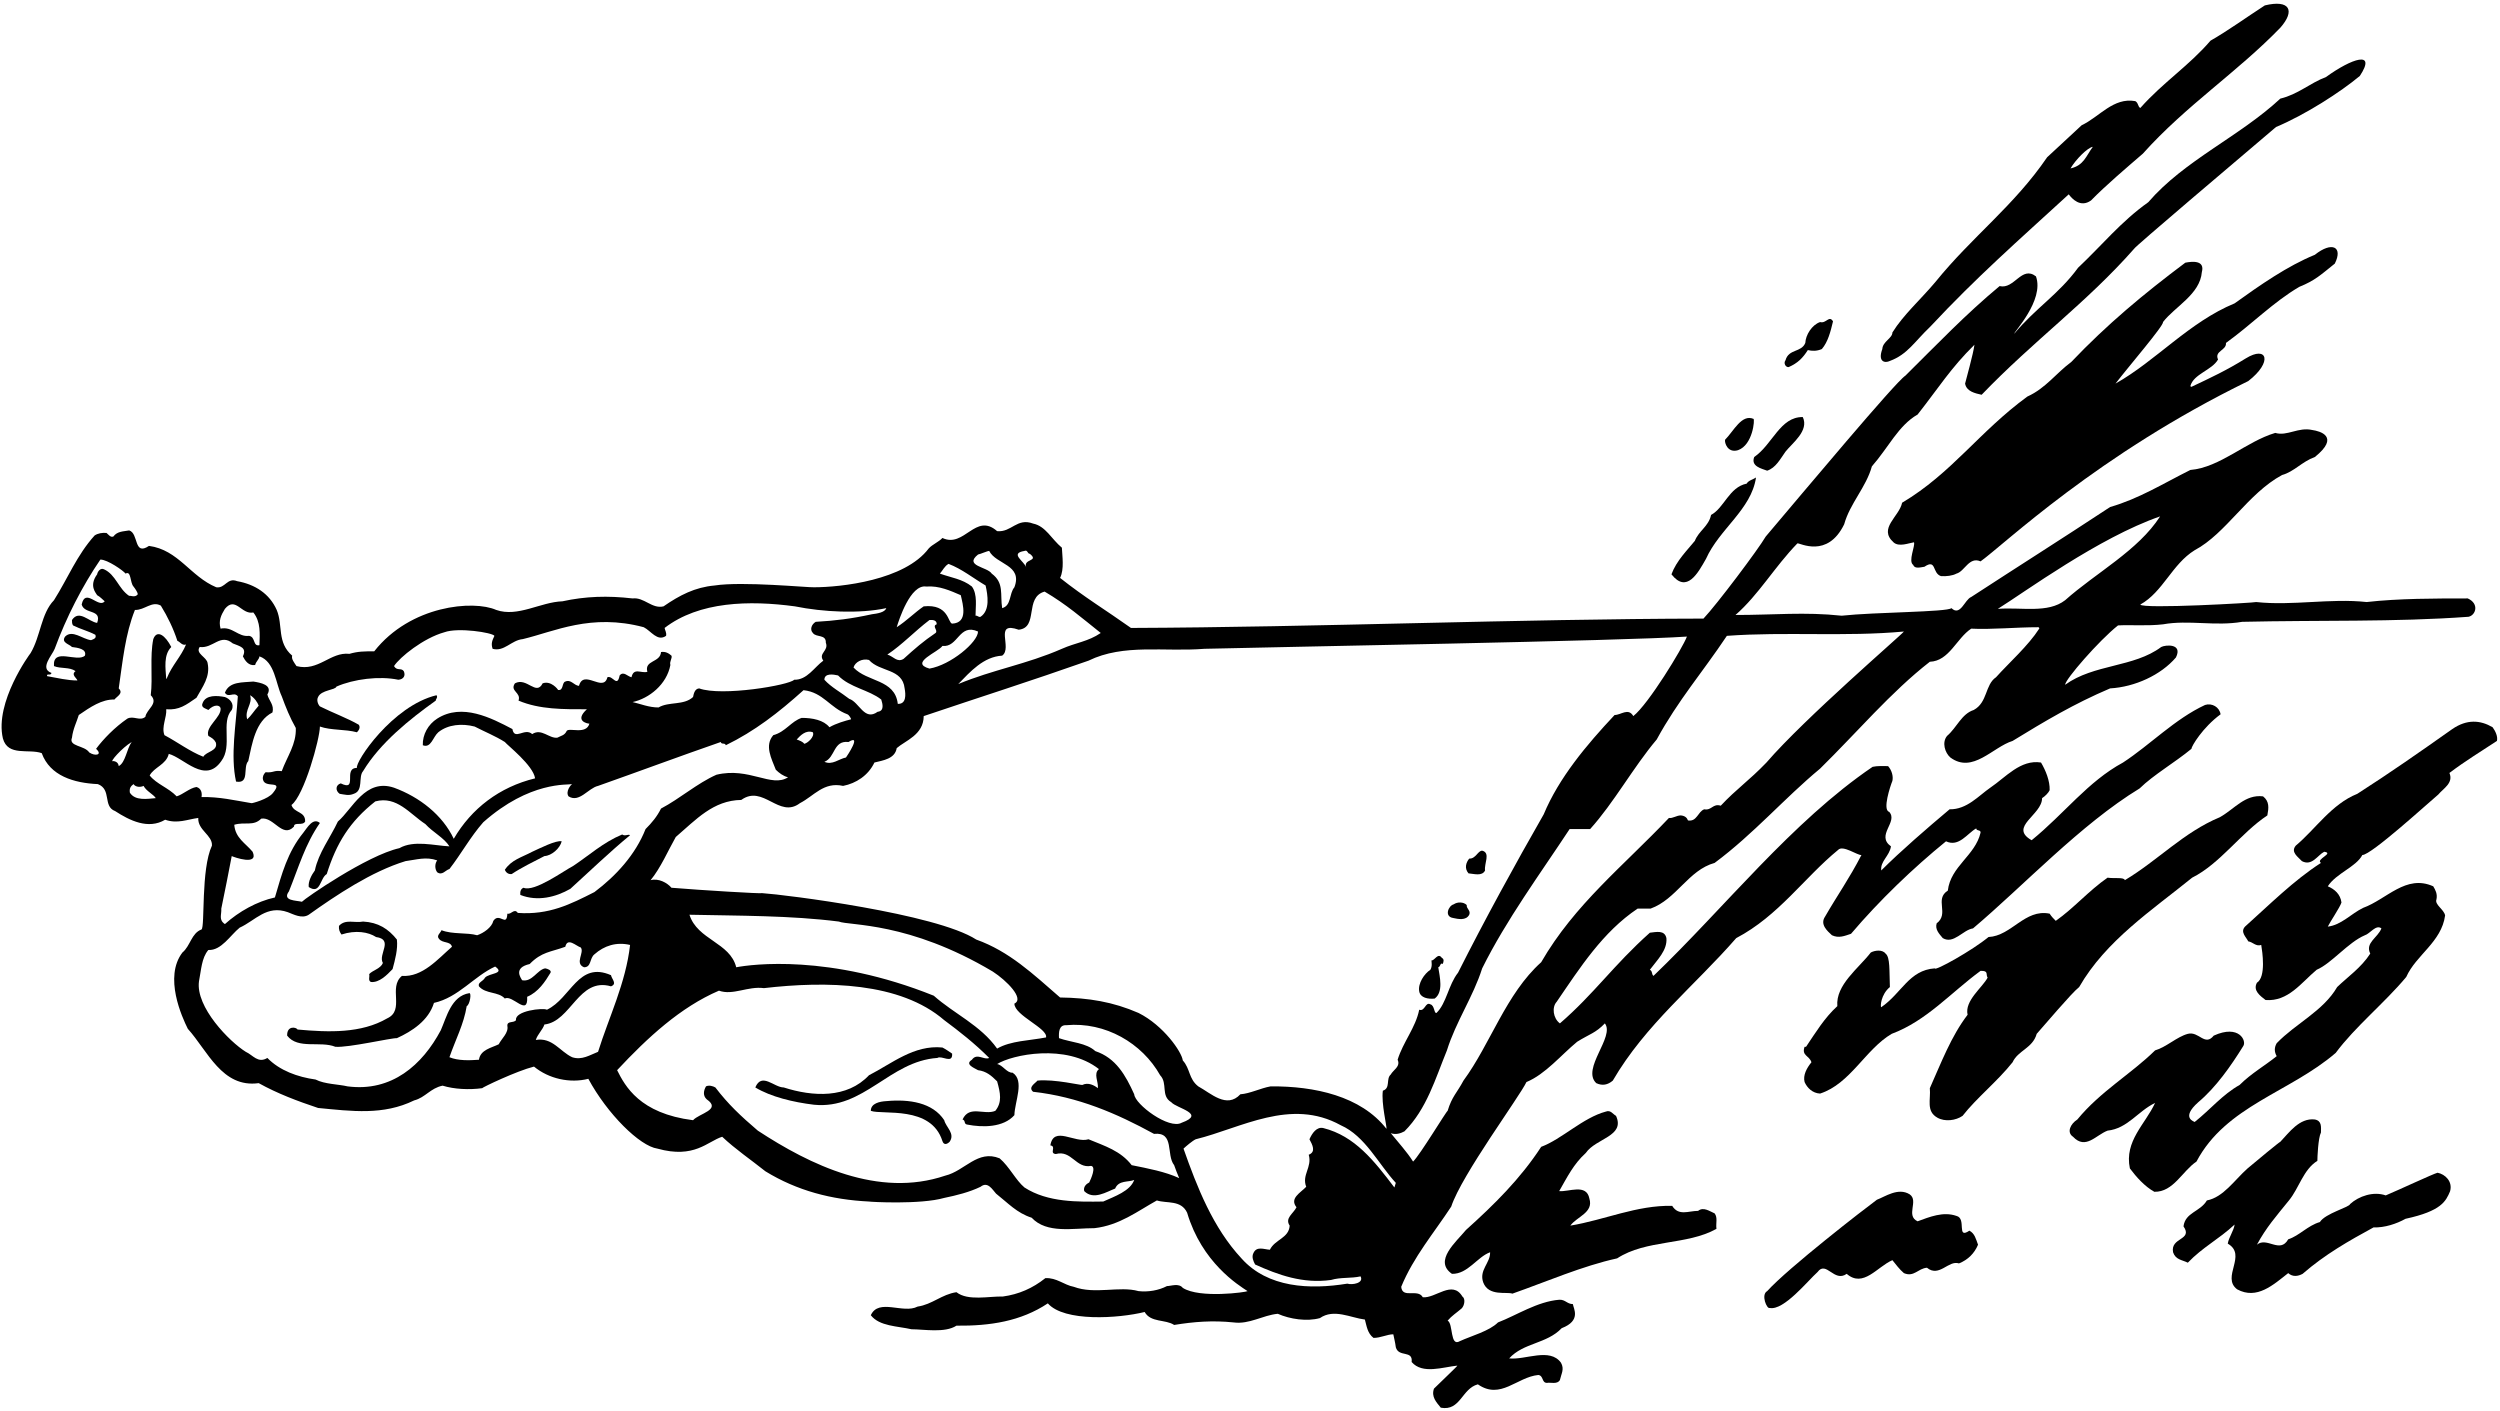 <?xml version="1.0" encoding="UTF-8"?>
<svg xmlns="http://www.w3.org/2000/svg" xmlns:xlink="http://www.w3.org/1999/xlink" width="498pt" height="281pt" viewBox="0 0 498 281" version="1.1">
<g id="surface1">
<path style=" stroke:none;fill-rule:nonzero;fill:rgb(0%,0%,0%);fill-opacity:1;" d="M 366.141 169.312 C 367.074 168.234 370.086 170.461 370.801 170.316 C 368.363 175.047 365.996 178.344 363.562 182.574 C 362.484 184.148 363.992 185.441 364.922 186.301 C 366.285 186.945 367.434 186.441 368.723 186.012 C 374.387 179.348 381.121 172.895 387.645 167.59 C 390.227 168.809 391.875 166.016 393.668 165.012 C 393.668 165.586 394.598 165.227 394.527 165.871 C 393.453 170.461 388.578 172.535 388.004 177.41 C 385.281 179.133 388.363 182 385.781 183.934 C 385.422 185.152 386.285 186.012 387 186.871 C 389.152 188.164 391.016 185.223 393.023 184.938 C 403.129 176.406 414.453 164.223 426.211 157.055 C 429.004 154.328 433.234 151.895 436.531 149.168 C 436.531 148.668 438.773 144.906 442.34 142.289 C 442.121 140.855 440.617 139.992 439.254 140.426 C 433.234 143.219 428.289 148.383 422.91 151.895 C 415.887 155.691 411.23 162.07 404.703 167.375 C 400.047 164.723 406.785 162.359 406.785 158.988 C 407.359 158.633 408.074 157.914 408.289 157.41 C 408.359 155.551 407.5 153.469 406.57 151.895 C 402.484 151.246 399.547 154.832 396.465 156.91 C 394.168 158.488 391.805 161.281 388.363 161.211 C 383.848 165.012 378.613 169.527 374.742 173.398 C 374.527 171.535 376.391 170.531 376.68 168.594 C 373.598 166.371 378.184 163.719 376.32 161.715 C 374.957 161.355 376.535 156.625 376.965 155.551 C 377.18 154.617 376.82 153.398 376.105 152.609 C 375.102 152.609 373.953 152.539 373.023 152.754 C 356.895 163.719 343.633 180.711 329.371 194.398 C 328.938 194.039 329.227 193.469 328.652 193.18 C 330.086 191.246 332.164 189.309 331.949 186.871 C 331.594 185.223 329.941 185.656 328.652 185.797 C 321.414 192.25 317.543 197.984 310.734 203.859 C 309.371 202.859 309.094 200.629 310.09 199.559 C 314.746 192.75 319.262 185.656 326.215 180.996 C 327.074 180.996 327.938 180.996 328.797 180.996 C 333.957 179.133 336.324 173.324 341.555 171.891 C 349.367 166.086 355.461 158.988 362.559 153.113 C 369.797 146.016 376.68 137.844 384.422 131.824 C 388.289 131.68 389.727 127.164 392.664 125.227 C 396.605 125.441 401.551 124.941 406.066 124.941 C 406.141 125.012 406.281 125.086 406.211 125.227 C 404.062 128.598 400.191 132.035 397.609 134.906 C 395.387 136.41 395.961 139.922 393.164 141.43 C 390.727 142.215 389.797 144.941 387.859 146.59 C 386.785 147.879 387.43 149.957 388.508 150.891 C 392.949 154.188 396.965 148.812 400.906 147.594 C 407.359 143.648 413.094 140.211 420.332 137.129 C 425.277 136.84 430.438 134.477 433.449 130.961 C 434.855 128.105 431.301 128.453 430.512 128.883 C 425.062 132.969 417.105 132.254 411.371 136.41 C 411.336 135.387 418.109 127.594 421.91 124.582 C 424.488 124.441 427.785 124.727 430.867 124.367 C 436.031 123.438 441.262 124.797 446.641 123.867 C 461.906 123.508 477.031 123.938 491.727 122.863 C 493.16 122.574 493.934 120.266 491.582 119.207 C 485.133 119.207 477.746 119.207 471.441 119.926 C 464.199 119.137 456.676 120.711 449.434 119.926 C 449.289 120.066 426.641 121.355 426.352 120.426 C 430.867 117.918 432.66 112.398 437.176 109.602 C 443.414 106.305 447.785 98.277 454.594 94.621 C 456.961 93.977 458.539 91.969 461.117 91.035 C 466.215 86.945 462.121 85.875 460.617 85.66 C 457.82 85.016 455.598 86.949 453.234 86.234 C 447.426 87.953 442.266 93.113 436.316 93.617 C 430.867 96.34 426.066 99.352 420.332 101 C 410.656 107.379 401.91 112.898 392.664 118.922 C 391.371 119.422 390.512 122.863 388.723 121.141 C 387.934 121.93 373.453 121.93 366.859 122.648 C 359.477 121.859 353.375 122.508 345.715 122.504 C 350.371 118.418 353.453 112.973 358.043 108.238 C 358.473 108.098 364.016 111.309 367.359 104.441 C 368.508 100.281 371.734 97.059 372.879 92.898 C 376.105 89.246 378.184 84.73 381.984 82.578 C 386.211 77.203 388.578 73.332 393.309 68.672 C 393.094 70.465 391.59 75.77 391.445 76.414 C 391.73 77.992 393.453 78.348 394.742 78.637 C 405.137 67.812 415.672 60.285 425.133 49.535 C 425.133 49.246 445.277 32.188 453.379 25.305 C 459.324 22.797 466.215 18.348 470.078 15.129 C 473.496 9.945 468.453 11.629 463.34 15.344 C 460.113 16.562 457.82 18.781 454.238 19.645 C 446.066 27.242 435.172 31.898 427.93 40.285 C 422.48 44.156 418.684 48.891 413.953 53.332 C 410.082 58.637 405.492 61.359 401.266 66.449 C 400.977 66.309 407.285 59.855 405.566 55.055 C 402.699 52.832 401.266 57.703 398.324 56.988 C 391.516 62.652 385.996 68.457 379.547 74.836 C 377.609 76.055 359.332 97.918 351.734 106.879 C 350.23 109.461 341.984 120.426 339.332 123.223 C 302.133 123.293 262.277 124.941 225.289 125.086 C 220.344 121.57 216.043 118.992 211.168 115.121 C 212.027 113.402 211.598 110.75 211.527 109.102 C 209.449 107.379 208.301 104.801 205.793 104.297 C 202.566 103.078 201.492 106.09 198.625 105.805 C 194.324 102.004 192.102 109.242 187.73 107.164 C 187.012 107.953 185.723 108.453 185.008 109.242 C 180.242 115.602 167.516 116.984 162.141 116.984 C 161.062 117.059 147.875 115.766 142.355 116.629 C 138.414 116.984 135.402 118.562 132.176 120.785 C 129.883 121.355 128.309 118.922 126.012 119.207 C 121.066 118.633 116.621 118.777 112.035 119.781 C 107.664 119.926 103.148 123.008 98.848 121.5 C 94.332 119.492 81.777 120.547 74.547 129.742 C 72.609 129.742 71.32 129.742 69.602 130.246 C 65.801 129.816 63.438 133.828 59.062 132.684 C 58.633 132.035 57.988 131.25 58.203 130.605 C 55.121 127.953 56.41 124.582 55.121 121.5 C 53.688 118.273 50.82 116.41 47.234 115.766 C 45.23 114.977 44.871 117.27 43.078 116.984 C 37.918 114.836 35.551 109.531 29.676 108.742 C 26.594 110.82 27.668 106.234 25.73 105.66 C 24.586 105.875 23.367 105.805 22.578 106.879 C 22.004 107.094 21.648 106.52 21.215 106.16 C 20.355 106.09 19.496 106.234 18.852 106.664 C 15.34 110.535 13.473 115.266 10.75 119.566 C 8.172 122.219 8.098 126.734 6.094 130.102 C 5.949 130.246 -1.102 139.867 0.574 147.09 C 1.574 150.746 5.734 149.098 8.312 150.027 C 9.961 154.547 14.695 155.98 19.496 156.195 C 22.293 157.27 20.426 160.637 22.938 161.57 C 25.805 163.434 29.531 165.297 32.902 163.289 C 35.336 164.148 37.344 163.219 39.496 162.934 C 39.352 165.367 42.363 166.371 42.219 168.449 C 39.996 173.184 40.855 184.652 40.141 185.152 C 38.133 185.871 37.918 188.449 36.34 189.738 C 32.594 194.629 36.262 202.629 37.414 204.938 C 41.359 209.309 44.227 216.766 51.535 215.762 C 55.266 217.84 59.277 219.344 63.363 220.707 C 70.102 221.352 76.34 222.211 82.504 219.199 C 84.727 218.629 85.727 216.766 88.164 216.262 C 90.461 216.98 93.469 217.121 96.051 216.766 C 96.051 216.621 102.934 213.324 106.371 212.465 C 109.312 214.898 113.539 215.832 117.195 214.898 C 120.977 221.906 127.445 228.305 130.961 228.805 C 138.336 230.867 140.922 227.371 143.859 226.441 C 146.512 228.949 149.598 231.027 152.465 233.32 C 158.77 237.191 165.652 238.984 173.105 239.344 C 173.25 239.414 183.355 239.988 188.09 238.625 C 190.523 238.125 193.105 237.48 195.328 236.406 C 196.762 235.258 197.691 236.977 198.41 237.766 C 200.773 239.629 202.566 241.637 205.508 242.57 C 208.516 245.793 213.75 244.648 218.051 244.648 C 222.996 244.074 226.578 241.277 230.449 239.129 C 232.457 239.773 235.254 238.984 236.473 241.566 C 239.414 251.492 246.652 255.973 248.516 257.191 C 248.301 257.406 238.98 258.695 235.613 256.547 C 234.824 255.543 233.246 256.188 232.457 256.188 C 230.809 257.047 228.73 257.406 226.797 257.191 C 222.996 256.117 218.121 257.906 213.895 256.332 C 211.957 255.973 210.453 254.469 208.23 254.609 C 205.723 256.617 202.926 257.836 199.773 258.266 C 196.977 258.195 192.82 259.199 190.523 257.406 C 187.586 257.836 185.723 259.844 182.785 260.273 C 179.914 261.777 175.043 258.555 173.465 261.992 C 175.188 264.215 178.77 264.145 181.566 264.789 C 184.004 264.789 188.23 265.578 190.523 264.074 C 197.191 264.145 203.355 263.211 208.73 259.629 C 211.977 263.348 222.781 262.641 228.016 261.348 C 229.23 263.5 232.172 262.781 233.891 263.93 C 237.836 263.285 241.562 262.996 245.719 263.426 C 248.871 263.855 251.523 261.992 254.535 261.707 C 256.973 262.781 260.34 263.285 262.922 262.566 C 265.719 260.633 269.016 262.496 271.883 262.855 C 272.242 264.145 272.383 265.578 273.602 266.512 C 275.035 266.512 276.324 265.793 277.547 265.793 C 277.762 266.867 277.902 267.297 278.047 268.375 C 278.621 270.453 281.488 268.875 281.199 271.312 C 283.352 273.82 287.438 272.316 290.305 272.031 C 290.375 272.102 287.008 275.254 285.645 276.617 C 285.07 278.266 286.145 279.34 287.008 280.414 C 290.949 281.133 291.164 276.617 294.391 275.758 C 298.906 278.91 302.133 274.324 306.434 273.895 C 307.508 274.035 307.078 275.469 308.152 275.469 C 308.867 275.328 310.23 275.828 310.734 274.895 C 311.02 273.605 311.664 272.746 310.949 271.457 C 308.727 268.375 303.852 270.953 300.625 270.594 C 303.492 267.441 308.078 267.727 311.09 264.574 C 315.016 263.066 313.457 260.703 313.312 259.773 C 312.164 259.773 311.809 258.84 310.59 258.91 C 306.219 259.27 302.133 261.992 298.402 263.426 C 296.684 265.148 293.172 266.078 290.805 267.156 C 288.797 268.375 289.516 263.645 288.367 263.07 C 289.23 262.066 290.09 261.562 291.164 260.633 C 291.738 260.059 291.953 258.695 291.309 258.266 C 289.301 254.898 285.934 258.695 283.422 258.41 C 282.418 256.617 279.336 258.77 279.121 256.332 C 281.559 250.383 285.715 245.508 289.086 240.348 C 291.164 234.039 302.777 218.34 304.066 215.547 C 307.867 213.969 310.949 210.168 314.172 207.516 C 316.695 205.945 317.828 205.797 319.691 203.859 C 321.734 206.508 314.961 212.895 317.973 215.762 C 319.191 216.332 320.266 216.117 321.27 215.258 C 327.723 204.148 337.613 196.336 345.855 186.871 C 354.312 182.43 359.402 174.832 366.141 169.312 Z M 430.297 102.863 C 425.922 109.672 417.496 114.105 411.371 119.566 C 407.93 122.219 402.77 120.926 397.969 121.285 C 403.273 117.988 418.055 107.105 430.297 102.863 Z M 239.914 129.242 C 253.746 128.883 323.992 127.664 336.035 126.805 C 335.176 129.098 328.367 140.281 325.355 142.645 C 324.352 140.926 322.918 142.43 321.629 142.43 C 316.035 148.383 310.52 154.977 307.508 162.215 C 301.844 172.105 295.754 183.219 290.445 193.754 C 288.512 196.191 288.152 199.848 286.145 201.781 C 285.645 201.926 285.789 200.277 284.93 200.062 C 283.926 199.488 283.852 201.566 282.707 201.137 C 281.988 204.723 279.48 207.59 278.406 211.102 C 279.051 212.465 277.473 213.18 277.043 214.039 C 276.039 214.898 277.043 216.766 275.465 217.266 C 275.109 219.773 276.324 224.578 276.184 224.863 C 271.094 218.34 261.848 216.332 253.102 216.406 C 251.094 216.766 249.016 217.84 247.082 217.98 C 244.355 220.922 241.203 217.766 238.695 216.406 C 236.758 214.898 237.117 212.895 235.613 211.242 C 235.398 209.523 231.762 204.266 226.797 201.781 C 221.707 199.559 216.832 198.773 211.168 198.699 C 205.723 193.969 201.062 189.527 194.469 187.16 C 186.512 182 156.336 178.199 151.816 177.914 C 151.676 178.055 139.848 177.34 133.754 176.84 C 132.895 175.836 131.176 174.902 129.598 175.332 C 131.605 172.895 133.109 169.383 134.613 166.73 C 138.629 163.289 142.07 159.422 147.66 159.348 C 152.031 156.195 155.188 163.148 159.344 159.992 C 162.141 158.559 164.074 155.691 167.945 156.551 C 170.527 156.051 172.965 154.473 174.184 151.895 C 175.902 151.465 178.27 151.176 178.625 149.027 C 180.348 147.52 183.977 146.398 184.004 142.645 C 195.258 138.848 205.434 135.621 216.832 131.605 C 223.855 128.168 231.957 129.887 239.914 129.242 Z M 208.371 206.656 C 205.074 207.301 201.348 207.301 198.625 208.879 C 195.328 204.219 190.023 201.926 186.008 198.344 C 165.215 189.988 149.668 192.105 146.656 192.68 C 145.438 187.734 138.914 187.23 137.34 182.215 C 147.16 182.43 157.551 182.355 167.086 183.574 C 169.234 184.438 180.988 183.547 197.766 193.539 C 200.496 195.305 204.137 198.945 202.066 199.918 C 202.066 202.285 208.805 204.863 208.371 206.656 Z M 158.699 147.305 C 159.488 146.445 160.562 145.371 161.926 145.871 C 162.324 146.773 160.828 148.078 160.203 148.164 C 159.918 147.734 159.273 147.52 158.699 147.305 Z M 175.543 139.348 C 175.828 140.211 176.188 141.645 174.828 141.785 C 172.176 143.723 171.172 139.852 169.164 139.207 C 167.516 137.914 165.578 136.91 164.219 135.406 C 164.219 134.047 166.012 134.332 166.941 134.547 C 169.309 136.984 173.105 137.414 175.543 139.348 Z M 170.023 132.969 C 170.312 131.895 171.746 131.105 173.105 131.465 C 175.258 133.902 179.773 133.113 180.203 137.129 C 180.43 138.371 180.562 140.281 178.84 140.211 C 178.27 135.262 172.746 135.906 170.023 132.969 Z M 168.52 150.891 C 167.086 151.176 165.797 152.469 164.219 151.75 C 166.441 150.891 165.938 147.449 169.02 147.809 C 171.746 146.086 168.734 150.602 168.52 150.891 Z M 187.73 128.668 C 190.883 129.027 191.027 124.082 194.824 125.801 C 194.805 127.922 189.379 132.469 185.148 133.184 C 181.062 132.035 186.941 129.887 187.73 128.668 Z M 208.086 117.844 C 212.461 120.426 215.398 123.008 219.27 126.09 C 216.762 127.809 214.25 128.023 211.527 129.242 C 204.504 132.324 197.766 133.398 190.883 136.266 C 193.25 133.828 195.902 130.82 199.629 130.605 C 201.777 129.098 197.836 123.652 202.926 125.441 C 206.941 125.012 204 118.992 208.086 117.844 Z M 204.074 109.746 C 204.719 109.461 204.645 110.32 205.148 110.32 C 207.082 111.895 203.715 111.25 204.43 113.043 C 204 111.754 201.062 110.246 204.074 109.746 Z M 194.824 110.461 C 195.258 110.391 196.688 109.746 197.047 109.746 C 198.41 112.469 203.785 112.469 202.066 116.984 C 200.988 118.273 201.492 120.641 199.629 121.141 C 199.199 118.348 200.059 116.125 197.551 114.262 C 196.688 112.898 191.961 112.758 194.824 110.461 Z M 188.949 112.324 C 191.602 113.328 193.895 115.191 196.332 116.629 C 196.762 118.562 197.262 121.57 195.328 122.863 C 194.898 123.008 194.754 122.574 194.324 122.648 C 194.324 120.855 194.754 118.418 193.605 116.84 C 191.742 115.336 189.379 115.051 187.227 114.262 C 187.801 113.617 188.16 112.758 188.949 112.324 Z M 184.504 116.84 C 187.086 116.629 189.379 117.703 191.387 118.562 C 191.816 120.453 192.891 124.082 189.664 124.227 C 188.805 124.082 189.016 120.266 184.004 120.785 C 182.211 122.004 180.633 123.652 178.625 124.941 C 179.055 123.508 181.352 116.34 184.504 116.84 Z M 185.148 123.508 C 185.867 123.438 186.652 123.578 186.582 124.367 C 185.578 124.727 186.941 125.586 186.367 126.09 C 183.93 127.738 182.281 129.172 179.988 131.25 C 178.699 132.035 177.98 130.746 176.762 130.391 C 179.773 128.383 182.141 125.801 185.148 123.508 Z M 63.723 144.727 C 65.945 145.516 68.738 145.227 71.105 145.871 C 71.535 145.441 71.824 144.867 71.465 144.367 C 69.242 143.078 66.305 142 63.723 140.711 C 63.363 140.352 63.008 139.492 63.363 138.848 C 64.008 137.414 66.805 137.484 67.02 136.77 C 70.461 135.262 75.551 134.617 79.348 135.406 C 80.352 135.336 80.855 134.617 80.426 133.688 C 79.922 132.969 79.07 133.707 78.488 132.684 C 79.629 130.906 84.367 127.094 88.523 125.945 C 91.246 124.941 98.129 126.016 98.488 126.66 C 98.059 127.594 97.77 128.168 98.129 129.242 C 100.422 129.887 101.855 127.523 104.148 127.309 C 110.457 125.801 117.711 122.133 128.234 124.941 C 129.668 125.656 130.961 127.879 132.68 126.66 C 132.82 126.016 132.465 125.586 132.391 125.086 C 139.273 119.781 149.309 119.566 158.34 120.785 C 164.004 121.93 171.172 122.289 176.547 121.141 C 176.262 122.004 174.754 122.219 173.68 122.359 C 169.602 123.254 166.297 123.652 162.496 123.867 C 161.637 124.367 161.281 125.441 161.926 126.09 C 162.57 127.02 164.578 126.305 164.504 128.023 C 165.148 129.672 162.93 130.102 164.004 131.605 C 162.211 132.898 160.777 135.477 158.195 135.406 C 157.266 136.48 143.789 138.777 139.273 137.129 C 138.414 137.199 138.199 138.129 138.055 138.848 C 136.191 140.566 133.254 139.707 131.176 140.926 C 129.238 140.926 127.59 140.211 126.012 139.852 C 129.309 139.133 132.82 136.34 133.539 132.469 C 133.324 131.75 133.969 131.105 133.754 130.605 C 133.18 130.102 132.535 129.742 131.676 129.887 C 131.531 132.035 128.309 131.465 128.953 133.828 C 127.734 134.188 126.227 132.898 125.797 134.906 C 125.008 134.762 124.223 133.613 123.434 134.547 C 122.938 137.066 122.07 134.477 120.996 134.906 C 120.207 138.059 116.266 133.184 115.332 136.625 C 114.328 136.555 113.754 135.262 112.609 135.766 C 111.895 135.98 112.293 137.617 111.184 137.441 C 111.129 137.32 109.77 135.52 108.094 136.121 C 106.801 138.703 104.938 134.832 102.574 136.121 C 101.496 137.699 103.863 137.914 103.289 139.562 C 107.52 141.355 112.25 141.285 116.91 141.285 C 114.352 143.602 116.98 144.152 117.41 144.152 C 116.777 146.398 113.414 144.906 112.895 145.586 C 112.465 146.516 111.82 146.516 111.031 146.945 C 109.383 147.16 107.879 145.012 106.016 146.23 C 104.508 144.867 102.504 147.594 102.07 145.227 C 97.844 143.004 92.035 139.992 87.09 143.148 C 85.297 144.297 84.152 146.301 84.223 148.453 C 85.871 149.098 86.23 146.805 87.305 145.871 C 89.242 144.297 92.035 144.078 94.547 144.727 C 96.625 145.801 98.633 146.59 100.566 147.809 C 101.066 148.453 106.23 152.469 106.59 155.047 C 99.492 156.77 93.898 161.066 90.387 167.09 C 88.164 162.359 83.578 158.773 78.488 156.91 C 72.754 154.977 70.172 161.211 67.305 163.648 C 65.801 166.875 63.438 169.887 62.719 173.398 C 62.074 174.258 61.355 175.617 61.5 176.695 C 63.867 178.27 63.723 174.902 65.086 174.113 C 67.02 167.949 69.672 163.648 74.762 159.637 C 79.062 158.488 81.645 162.145 84.727 164.148 C 86.23 165.801 88.453 166.875 89.527 168.594 C 86.516 168.449 82.43 167.305 79.562 168.953 C 73.113 170.387 60.711 178.988 60.141 179.633 C 59.062 179.348 56.125 179.488 57.559 177.555 C 59.492 172.754 60.785 168.164 63.723 163.938 C 62.359 162.789 61.215 164.867 60.426 165.871 C 57.273 169.742 56.125 174.113 54.762 178.773 C 51.18 179.562 47.594 181.57 44.801 184.078 C 43.508 183.219 44.164 182.238 44.082 180.996 C 44.801 177.484 45.516 173.973 46.16 170.531 C 46.59 170.746 51.609 172.535 50.32 169.672 C 48.887 167.949 46.879 166.945 46.664 164.293 C 48.812 163.648 50.461 164.652 52.039 163.074 C 54.547 162.645 56.27 167.09 58.562 164.652 C 58.562 163.648 60.281 164.578 60.785 163.648 C 60.855 161.57 58.562 162 58.059 160.352 C 60.57 158.488 63.723 147.16 63.723 144.727 Z M 44.801 121.285 C 46.949 118.703 48.098 122.504 50.461 122.004 C 51.969 123.867 51.754 126.305 51.68 128.523 C 50.32 128.812 50.965 126.879 49.602 126.66 C 47.453 126.949 46.305 124.727 43.938 125.227 C 43.508 123.652 44.012 122.574 44.801 121.285 Z M 9.391 134.691 C 9.176 134.047 10.176 134.691 10.25 134.047 C 7.812 133.184 10.395 130.531 10.895 129.242 C 13.188 123.008 16.414 116.699 19.996 111.465 C 21.43 111.465 24.586 113.688 25.016 114.262 C 26.16 113.617 25.875 116.055 26.594 116.84 C 26.879 117.199 27.383 117.918 27.453 118.348 C 26.988 119.148 25.875 118.562 25.73 118.703 C 23.582 117.27 23.082 114.477 20.715 113.402 C 19.996 113.043 19.426 113.902 19.352 114.402 C 17.656 116.719 19.137 118.133 19.352 118.562 C 19.996 118.922 20.355 119.352 20.859 119.781 C 19.641 121.285 16.988 116.984 16.27 120.426 C 16.844 122.434 20.355 121.285 19.352 124.082 C 17.703 123.867 15.77 121.355 14.336 123.508 C 14.336 123.867 14.336 124.297 14.551 124.582 C 16.129 125.371 17.488 125.656 18.992 126.445 C 19.281 127.164 18.637 127.309 18.133 127.523 C 16.414 127.309 14.406 125.371 12.973 126.805 C 12.113 128.023 13.832 128.309 14.336 128.883 C 15.41 129.027 17.344 129.242 16.914 130.605 C 15.34 132.035 10.465 128.883 10.75 132.684 C 12.113 133.258 13.832 132.824 15.051 133.688 C 14.047 134.402 15.41 135.191 15.41 135.551 C 13.473 135.551 11.395 135.047 9.391 134.691 Z M 19.137 149.168 C 20.5 150.387 18.965 150.691 17.777 149.887 C 16.844 148.453 13.617 148.738 14.336 146.945 C 14.551 145.156 15.266 143.863 15.695 142.43 C 17.992 140.855 20.285 139.277 22.793 139.348 C 23.293 138.703 24.656 138.129 23.652 137.129 C 24.441 131.68 24.945 126.305 26.879 121.5 C 28.816 121.57 30.246 119.637 32.039 120.641 C 33.402 122.863 34.547 125.227 35.336 127.664 C 35.84 127.809 36.27 128.668 37.059 128.383 C 36.055 130.82 34.262 132.539 33.258 135.047 C 33.258 135.121 33.188 135.191 33.113 135.262 C 32.973 133.113 32.543 130.461 34.117 128.883 C 32.965 126.613 31.285 125.309 30.535 127.309 C 29.816 130.82 30.465 134.906 30.031 138.488 C 31.68 140.137 29.172 141.285 28.957 142.789 C 27.883 143.723 26.594 142.504 25.375 143.148 C 22.863 144.867 20.57 147.234 19.137 149.168 Z M 23.652 152.609 C 23.582 152.035 23.223 151.68 22.578 151.605 C 21.574 152.035 24.371 148.883 26.234 147.809 C 25.23 149.168 25.016 151.895 23.652 152.609 Z M 25.875 157.914 C 25.73 157.055 26.02 156.625 26.594 156.195 C 27.023 156.84 28.027 156.84 28.598 156.551 C 29.172 157.629 30.535 158.199 31.035 158.988 C 29.316 159.133 26.949 159.562 25.875 157.914 Z M 40.141 158.773 C 40.281 158.059 40.141 157.055 39.137 156.77 C 37.773 156.98 36.414 158.273 35.195 158.633 C 33.547 156.91 31.18 156.195 29.816 154.473 C 30.68 152.824 33.113 152.324 33.617 150.172 C 36.629 150.961 40.855 156.266 44.082 151.605 C 46.375 148.598 43.938 143.863 46.16 141.43 C 46.734 140.211 45.801 139.207 44.801 138.848 C 43.293 138.562 41 138.344 40.355 140.066 C 39.926 140.996 41.07 141.141 41.504 141.43 C 42.668 140.238 43.789 140.426 43.938 141.07 C 44.164 142.855 40.855 144.727 41.504 146.59 C 42.238 147.023 42.613 147.211 42.988 147.898 C 43.492 149.617 41.07 149.672 40.5 150.746 C 37.773 149.672 35.336 147.809 32.758 146.445 C 32.113 144.797 33.258 142.859 33.113 141.285 C 35.695 141.5 37.059 140.426 39.137 138.992 C 40.355 136.77 41.922 134.828 41.359 132.109 C 41.215 130.891 38.848 130.176 39.781 128.883 C 42.484 129.227 43.867 126.09 46.375 128.168 C 47.738 128.742 49.242 128.953 48.383 130.746 C 48.812 131.605 49.531 132.684 50.82 132.469 C 51.035 131.68 51.609 131.395 51.68 130.746 C 54.762 131.824 54.906 136.121 56.125 138.703 C 56.914 140.855 57.773 143.004 58.922 145.012 C 59.062 148.238 57.199 150.676 56.125 153.613 C 54.406 153.398 54.617 153.973 52.898 153.828 C 52.469 154.258 52.254 154.762 52.398 155.336 C 52.828 157.125 56.555 155.262 54.406 157.914 C 53.473 159.203 50.102 160.066 50.102 159.992 C 46.664 159.422 43.723 158.703 40.141 158.773 Z M 113.973 210.598 C 111.535 209.453 110.027 206.586 106.73 207.16 C 107.09 206.012 108.094 205.152 108.449 204.078 C 113.754 203.504 115.262 194.613 121.711 196.477 C 123.004 195.977 121.855 195.043 121.711 194.258 C 115.188 191.391 113.754 198.844 108.953 201.137 C 108.164 200.707 102.504 201.352 102.789 203.215 C 102.285 203.859 100.996 203.289 101.066 204.363 C 101.355 205.727 99.922 206.871 99.348 208.02 C 97.914 208.734 95.691 209.094 95.406 211.102 C 93.469 211.242 91.246 211.316 89.527 210.598 C 90.746 207.086 92.395 204.004 92.969 200.422 C 93.613 200.133 93.973 197.695 93.469 197.84 C 89.887 198.414 88.953 202.645 87.809 205.223 C 84.152 212.105 78.059 217.551 69.242 216.406 C 67.449 215.977 64.656 215.977 62.863 215.043 C 59.277 214.543 55.695 213.25 53.258 210.742 C 51.395 211.891 50.391 210.168 48.957 209.523 C 45.73 207.516 38.938 200.625 39.637 195.473 C 40.07 193.324 40.141 190.816 41.504 189.238 C 44.082 189.383 45.875 186.301 47.738 184.793 C 50.891 183.359 53.113 180.207 57.344 181.711 C 58.488 182.141 60.141 183.074 61.5 182.215 C 66.949 178.344 73.973 173.613 80.781 171.535 C 83.004 171.246 84.867 170.602 87.09 171.391 C 86.59 172.035 86.59 173.109 87.09 173.754 C 88.094 174.473 88.738 173.324 89.527 173.109 C 91.82 170.172 93.684 166.73 96.266 163.793 C 105.578 155.547 113.109 156.41 113.973 156.195 C 113.684 156.336 112.609 157.699 113.254 158.633 C 115.402 159.992 117.195 156.98 119.133 156.551 C 127.445 153.613 135.117 150.746 143.574 147.809 C 143.719 148.383 144.434 147.879 144.578 148.453 C 150.312 145.656 155.043 142 160.062 137.484 C 164.004 137.914 165.293 140.996 168.805 142.289 C 169.164 142.43 169.594 143.219 169.523 143.289 C 168.375 143.578 166.586 144.078 165.223 144.867 C 164.074 143.434 161.852 143.004 159.703 143.004 C 157.625 143.648 156.477 145.801 154.039 146.445 C 152.246 148.523 153.684 151.105 154.539 153.328 C 155.188 153.973 156.047 154.617 156.98 154.832 C 153.684 156.98 149.258 152.746 142.715 154.328 C 138.844 156.051 135.477 159.062 131.676 161.066 C 130.887 162.645 129.883 163.863 128.594 165.152 C 126.586 170.242 122.715 174.473 118.414 177.699 C 113.613 180.137 109.383 182.285 103.148 181.855 C 102.43 180.852 101.855 182.215 101.066 182 C 100.926 184.793 99.492 181.641 98.273 183.434 C 97.984 184.723 96.336 185.871 95.047 186.301 C 93.039 185.727 90.102 186.156 87.949 185.297 C 87.734 185.871 86.875 186.371 87.449 187.016 C 88.164 187.949 89.742 187.445 90.031 188.594 C 87.234 191.031 84.152 194.688 80.066 194.398 C 77.27 196.695 80.711 201.211 77.129 202.859 C 71.965 205.867 65.516 205.652 59.277 205.082 C 58.992 204.578 57.137 204.266 57.199 206.297 C 59.352 209.094 63.793 207.301 66.805 208.52 C 69.387 208.734 77.988 206.727 79.062 206.801 C 82.074 205.438 85.371 203.289 86.445 199.777 C 91.32 198.699 94.402 194.473 98.633 192.535 C 100.723 194 97.398 193.828 96.609 194.758 C 96.242 195.492 95.117 195.691 95.406 196.477 C 96.766 198.055 99.277 197.48 100.566 198.914 C 102.07 198.055 105.227 202.645 105.012 198.559 C 107.234 197.625 108.594 195.547 109.672 193.754 C 109.887 193.254 109.023 192.965 108.594 192.895 C 107.02 193.18 106.016 195.691 104.008 195.262 C 103.719 194.758 102.215 192.785 105.512 192.035 C 107.879 189.598 109.672 189.668 112.609 188.594 C 113.039 186.656 114.758 188.449 115.691 188.738 C 116.48 189.738 114.402 191.891 116.336 192.68 C 117.84 192.68 117.41 190.887 118.414 190.098 C 120.352 188.379 122.785 187.59 125.512 188.234 C 124.652 195.832 121.281 202.645 119.133 209.523 C 117.484 210.168 115.906 211.242 113.973 210.598 Z M 225.434 232.102 C 223.211 229.234 220.129 228.305 216.832 226.941 C 214.109 227.801 209.879 224.148 209.234 228.16 C 210.523 228.375 208.945 229.738 210.309 229.883 C 213.465 229.02 214.324 232.82 217.336 232.246 C 218.41 232.391 217.336 234.828 216.977 235.543 C 216.402 235.832 215.758 236.406 215.973 237.266 C 217.836 239.129 220.414 237.406 222.137 236.762 C 222.852 235.043 224.789 235.543 225.934 235.043 C 225.148 237.266 221.992 238.34 219.77 239.344 C 214.754 239.414 208.73 239.559 204.074 236.547 C 202.352 235.113 201.062 232.391 199.129 230.742 C 194.754 228.949 192.172 233.25 188.305 234.184 C 174.969 238.699 161.352 232.031 150.957 225.223 C 147.516 222.281 145.078 219.988 142.5 216.621 C 141.996 216.332 141.211 216.117 140.637 216.406 C 140.133 217.266 139.992 218.27 140.777 218.984 C 143.789 221.066 139.273 221.781 138.055 223.145 C 127.414 221.812 124.508 216.332 122.93 213.18 C 129.023 206.656 135.547 200.637 143.215 197.34 C 146.012 198.344 148.949 196.406 152.176 196.836 C 164.578 195.402 179.27 195.617 188.09 203.215 C 191.172 205.512 194.109 207.805 197.047 210.742 C 196.047 211.242 194.609 209.668 193.605 211.102 C 192.102 212.031 194.109 212.75 194.824 213.18 C 196.477 213.395 197.477 214.254 198.625 215.402 C 199.281 217.707 199.656 219.574 198.266 221.281 C 196.047 222.211 193.105 220.062 191.742 223 C 192.391 223.215 191.961 223.859 192.605 224.004 C 195.828 224.648 199.914 224.578 202.066 222.141 C 202.137 219.414 204.145 215.258 201.707 213.68 C 200.559 213.754 199.699 212.105 198.625 211.961 C 201.562 210.098 212.348 207.812 218.91 212.965 C 217.766 213.898 218.84 215.473 218.695 216.766 C 217.98 216.191 216.762 215.547 215.613 216.117 C 215.613 216.262 209.949 214.898 206.652 215.258 C 206.297 215.762 204.719 216.547 205.793 217.48 C 214.754 218.484 222.422 221.781 229.879 225.867 C 234.035 225.438 232.242 230.023 233.891 232.102 C 234.18 232.965 234.535 233.824 234.895 234.684 C 232.102 233.395 228.66 232.75 225.434 232.102 Z M 225.934 217.98 C 224.215 214.184 222.281 210.742 218.191 209.383 C 216.402 207.73 213.391 207.66 210.953 206.801 C 210.883 205.582 210.953 204.148 212.387 204.219 C 220.199 203.504 227.512 207.805 231.098 214.184 C 232.672 215.832 231.168 218.27 233.316 219.559 C 234.32 220.777 240.344 221.852 235.398 223.645 C 232.887 225.078 226.078 219.988 225.934 217.98 Z M 277.762 236.547 C 273.746 231.242 269.875 226.297 263.641 224.719 C 262.277 224.363 261.344 225.797 260.844 226.941 C 261.418 228.02 262.203 229.453 260.699 230.023 C 261.418 232.531 259.266 234.039 260.199 236.406 C 259.051 237.621 256.828 238.699 258.262 240.488 C 257.617 241.781 255.898 242.641 256.902 244.145 C 256.758 246.656 253.961 246.871 252.961 248.949 C 251.738 248.875 250.309 248.16 249.66 249.664 C 249.305 250.383 249.66 251.242 250.02 251.887 C 254.605 253.965 259.555 255.758 265.145 254.969 C 267.008 254.395 269.156 254.684 271.023 254.254 C 271.738 255.613 269.363 256.004 268.379 255.703 C 260.922 256.922 252.527 256.547 247.297 250.668 C 241.633 244.574 238.48 236.547 235.754 228.805 C 236.242 228.348 237.551 227.227 238.191 226.941 C 247.223 224.719 257.117 218.629 267.078 224.148 C 271.953 226.297 274.605 231.902 278.047 235.629 C 277.977 235.773 277.832 236.406 277.762 236.547 Z M 291.523 215.258 C 290.23 217.695 289.23 218.414 288.367 221.281 C 288.152 221.281 282.848 230.098 281.488 231.387 C 280.27 229.453 278.547 227.586 277.043 225.723 C 277.977 226.082 278.98 225.797 279.766 225.363 C 284.211 220.922 285.934 214.828 288.227 209.238 C 290.016 203.504 293.457 198.559 295.25 192.895 C 300.051 183.219 306.863 173.973 312.668 165.152 C 313.816 165.152 315.391 165.152 316.754 165.152 C 321.484 159.922 325.355 152.824 330.016 147.305 C 334.316 139.422 339.117 133.973 343.992 126.66 C 355.676 125.801 367.574 126.879 379.258 125.801 C 378.828 126.445 359.547 143.004 351.879 151.895 C 348.363 155.551 345.93 157.125 342.773 160.496 C 341.195 159.992 340.98 161.496 339.477 161.211 C 338.188 161.715 338.043 163.719 336.25 163.434 C 336.035 162.859 335.605 162.504 334.816 162.43 C 333.957 162.43 333.168 163.074 332.453 162.934 C 323.422 172.465 313.672 180.137 307.004 191.676 C 299.98 197.984 296.898 207.949 291.523 215.258 "/>
<path style=" stroke:none;fill-rule:nonzero;fill:rgb(0%,0%,0%);fill-opacity:1;" d="M 54.262 141.93 C 54.691 140.426 53.543 139.562 53.258 138.344 C 54.406 136.41 51.824 135.98 50.461 135.766 C 48.383 135.98 45.66 135.691 44.801 137.988 C 45.516 139.133 46.59 137.699 47.379 138.703 C 47.02 144.297 45.875 150.531 47.02 155.691 C 49.816 156.195 48.312 152.824 49.457 151.605 C 50.246 148.023 50.891 143.648 54.262 141.93 Z M 49.242 143.289 C 48.668 141.355 50.391 140.211 49.816 138.488 C 50.605 138.918 51.324 139.922 51.535 140.566 C 50.512 141.734 50.031 142.574 49.242 143.289 "/>
<path style=" stroke:none;fill-rule:nonzero;fill:rgb(0%,0%,0%);fill-opacity:1;" d="M 67.664 158.129 C 68.668 158.273 69.457 158.559 70.461 158.129 C 72.469 157.484 71.32 154.762 72.324 153.613 C 75.695 148.023 81.57 143.289 86.805 139.562 C 86.805 139.207 87.281 138.934 86.949 138.488 C 78.137 140.613 70.676 151.82 71.105 152.969 C 68.238 152.969 71.395 157.77 67.879 156.051 C 66.875 156.336 66.734 157.484 67.664 158.129 "/>
<path style=" stroke:none;fill-rule:nonzero;fill:rgb(0%,0%,0%);fill-opacity:1;" d="M 74.906 186.656 C 78.488 187.16 75.262 190.098 76.266 191.82 C 75.836 192.965 74.262 193.254 73.543 194.039 C 73.688 194.613 73.258 195.332 73.902 195.617 C 75.551 195.762 77.055 194.258 78.203 193.039 C 78.703 191.172 79.277 189.094 79.062 187.16 C 77.344 185.008 75.336 183.734 72.324 183.574 C 70.668 183.918 68.812 183.004 67.523 184.438 C 67.449 185.152 67.664 185.656 68.023 186.156 C 70.855 185.227 73.398 185.656 74.906 186.656 "/>
<path style=" stroke:none;fill-rule:nonzero;fill:rgb(0%,0%,0%);fill-opacity:1;" d="M 101.93 174.113 C 103.863 172.824 106.371 171.605 108.449 170.531 C 109.887 170.461 111.551 168.988 111.891 167.59 C 110.805 167.309 107.449 169.023 106.016 169.672 C 103.863 170.816 101.93 171.246 100.566 173.254 C 100.781 173.828 101.281 174.188 101.93 174.113 "/>
<path style=" stroke:none;fill-rule:nonzero;fill:rgb(0%,0%,0%);fill-opacity:1;" d="M 104.293 176.84 C 103.719 177.055 103.578 177.625 103.648 178.27 C 107.09 179.633 110.746 178.703 113.613 177.055 C 117.555 173.469 121.426 169.742 125.512 166.371 C 125.082 166.086 124.578 166.66 123.934 166.23 C 120.137 167.805 117.27 170.461 114.113 172.535 C 112.395 173.398 106.445 177.77 104.293 176.84 "/>
<path style=" stroke:none;fill-rule:nonzero;fill:rgb(0%,0%,0%);fill-opacity:1;" d="M 187.73 208.664 C 182.066 208.09 177.621 211.891 173.105 214.184 C 168.734 218.844 161.926 218.484 156.117 216.621 C 154.184 216.621 151.746 213.539 150.457 216.621 C 153.539 218.484 157.98 219.559 162.141 220.062 C 172.102 221.066 177.191 211.387 186.727 210.742 C 187.586 210.168 189.809 212.031 189.664 209.883 C 189.02 209.453 188.445 209.023 187.73 208.664 "/>
<path style=" stroke:none;fill-rule:nonzero;fill:rgb(0%,0%,0%);fill-opacity:1;" d="M 176.547 219.344 C 175.258 219.414 173.465 219.773 173.465 221.281 C 175.828 222.141 185.469 220.133 187.73 227.301 C 188.016 228.16 188.66 227.945 189.164 227.445 C 190.309 225.797 188.445 224.578 188.09 223.145 C 185.793 219.633 181.137 218.914 176.547 219.344 "/>
<path style=" stroke:none;fill-rule:nonzero;fill:rgb(0%,0%,0%);fill-opacity:1;" d="M 285.789 198.914 C 287.578 197.625 286.789 194.543 286.504 192.68 C 287.008 192.535 286.863 191.676 287.363 192.035 C 287.578 191.676 287.723 191.031 287.223 190.816 C 286.434 189.668 285.789 191.391 285.145 191.316 C 285.145 191.605 285.359 192.465 284.93 193.18 C 283.711 193.969 282.418 195.906 282.707 197.48 C 282.922 198.773 284.496 199.059 285.789 198.914 "/>
<path style=" stroke:none;fill-rule:nonzero;fill:rgb(0%,0%,0%);fill-opacity:1;" d="M 341.555 241.707 C 340.551 241.277 339.332 240.348 338.258 241.207 C 336.324 241.207 334.387 242.281 333.098 240.203 C 326 240.059 319.691 243 312.812 244.145 C 314.102 242.352 317.473 241.566 316.609 238.77 C 316.035 235.688 312.453 237.48 310.59 237.266 C 312.238 234.398 313.457 231.887 315.895 229.664 C 317.902 226.727 323.777 226.367 321.914 222.281 C 321.27 221.926 320.84 221.066 319.906 221.422 C 315.32 222.641 311.09 226.941 307.004 228.449 C 302.848 234.828 297.613 239.988 292.023 245.008 C 290.09 247.371 285.5 251.172 289.23 253.75 C 292.383 253.824 294.246 250.383 296.828 249.449 C 296.898 251.602 294.574 252.984 295.465 255.473 C 296.535 258.305 300.195 257.262 301.27 257.695 C 308.008 255.328 315.25 252.172 322.129 250.668 C 327.938 246.871 336.035 248.09 341.914 244.789 C 341.77 243.574 342.199 242.57 341.555 241.707 "/>
<path style=" stroke:none;fill-rule:nonzero;fill:rgb(0%,0%,0%);fill-opacity:1;" d="M 289.445 182.859 C 290.445 183.074 292.023 183.434 292.672 182.215 C 293.027 181.352 292.098 181.066 292.168 180.277 C 291.523 179.633 290.305 179.633 289.586 180.137 C 288.512 180.422 287.652 182.574 289.445 182.859 "/>
<path style=" stroke:none;fill-rule:nonzero;fill:rgb(0%,0%,0%);fill-opacity:1;" d="M 295.824 173.398 C 295.609 172.035 296.969 169.887 295.25 169.453 C 294.391 169.453 293.961 171.105 292.672 171.031 C 292.023 171.82 291.664 172.969 292.527 173.973 C 293.531 174.043 295.25 174.617 295.824 173.398 "/>
<path style=" stroke:none;fill-rule:nonzero;fill:rgb(0%,0%,0%);fill-opacity:1;" d="M 339.836 111.32 C 342.488 105.371 348.867 101.504 349.797 95.121 C 349.152 95.551 348.293 95.695 347.934 96.34 C 344.422 97.059 343.492 101.145 340.84 102.578 C 340.406 104.801 338.402 105.73 337.613 107.738 C 336.105 109.602 333.957 111.68 332.953 114.402 C 336.016 118.309 338.254 114.105 339.836 111.32 "/>
<path style=" stroke:none;fill-rule:nonzero;fill:rgb(0%,0%,0%);fill-opacity:1;" d="M 346.215 89.676 C 349.176 88.629 349.586 83.512 349.297 83.438 C 346.93 82.434 345.355 85.875 343.633 87.598 C 343.492 88.172 344.137 90.309 346.215 89.676 "/>
<path style=" stroke:none;fill-rule:nonzero;fill:rgb(0%,0%,0%);fill-opacity:1;" d="M 352.02 93.762 C 353.742 93.188 354.602 91.469 355.676 89.961 C 357.039 88.242 360.406 85.805 359.117 83.078 C 354.602 83.008 353.098 88.527 349.441 91.035 C 348.723 92.898 350.875 93.328 352.02 93.762 "/>
<path style=" stroke:none;fill-rule:nonzero;fill:rgb(0%,0%,0%);fill-opacity:1;" d="M 392.305 245.148 C 389.652 246.941 391.805 242.711 389.727 242.211 C 387.07 241.277 384.348 242.426 381.984 243.285 C 379.547 242.141 382.27 239.199 380.406 237.91 C 378.113 236.477 375.461 238.41 373.883 238.984 C 371.445 240.777 356.25 252.531 352.02 257.191 C 350.73 257.906 351.961 260.832 352.535 260.547 C 355.336 261.105 360.121 255.113 362.055 253.391 C 363.777 251.027 365.352 255.543 367.863 253.75 C 371.16 256.617 373.953 252.316 376.965 251.027 C 377.609 251.816 378.398 252.891 379.258 253.605 C 381.266 254.469 382.055 252.676 383.848 252.531 C 386.285 254.539 388.148 250.957 390.227 251.672 C 392.02 250.957 393.309 249.664 394.023 247.945 C 393.594 246.797 393.379 245.723 392.305 245.148 "/>
<path style=" stroke:none;fill-rule:nonzero;fill:rgb(0%,0%,0%);fill-opacity:1;" d="M 356.32 73.117 C 358.113 72.328 359.117 71.312 360.121 69.734 C 360.98 69.949 361.914 69.961 362.914 69.531 C 364.137 68.098 364.637 66.094 365.137 64.012 C 364.352 62.723 363.777 64.516 362.559 64.156 C 360.91 64.73 359.691 66.738 359.617 68.312 C 358.828 70.25 356.32 69.461 355.676 71.754 C 355.195 72.387 355.754 73.227 356.32 73.117 "/>
<path style=" stroke:none;fill-rule:nonzero;fill:rgb(0%,0%,0%);fill-opacity:1;" d="M 414.168 196.621 C 419.473 187.375 428.719 181.281 436.676 174.832 C 442.266 172.035 446.352 165.941 451.656 162.43 C 451.941 160.926 452.086 159.637 450.797 158.633 C 447.211 158.199 445.133 161.141 442.195 162.789 C 434.953 165.801 429.863 171.391 423.27 175.332 C 423.129 174.688 421.191 175.047 419.828 174.832 C 416.102 177.41 413.094 180.922 409.508 183.434 C 409.078 183.004 408.648 182.574 408.289 182 C 403.344 180.996 400.691 186.441 396.105 186.656 C 393.023 189.238 385.352 193.539 385.422 192.895 C 380.262 193.254 378.828 197.84 374.742 200.637 C 374.527 200.562 374.656 198.105 376.465 196.621 C 376.336 193.348 376.535 190.672 375.605 189.957 C 374.957 189.094 373.453 189.309 372.664 189.738 C 370.227 192.895 365.641 196.191 365.996 200.422 C 363.418 202.785 361.695 205.652 359.762 208.52 C 359.691 208.52 359.547 208.52 359.477 208.52 C 358.828 210.312 360.406 210.242 360.84 211.602 C 359.906 212.75 359.117 214.184 359.477 215.547 C 359.977 216.691 361.051 217.766 362.559 217.84 C 368.578 215.902 371.59 209.023 376.82 205.941 C 383.773 203.359 388.648 197.695 394.527 193.395 C 396.215 193.348 395.504 194.102 395.934 194.746 C 394.934 196.684 391.301 199.344 391.945 202.141 C 388.648 206.441 386.641 211.816 384.422 216.766 C 384.637 219.059 383.633 221.352 385.926 222.641 C 387.43 223.5 389.582 223.215 390.941 222.281 C 393.738 218.699 397.824 215.473 400.906 211.602 C 401.98 209.238 404.922 208.809 405.711 205.941 C 407.164 204.332 412.664 197.789 414.168 196.621 "/>
<path style=" stroke:none;fill-rule:nonzero;fill:rgb(0%,0%,0%);fill-opacity:1;" d="M 376.465 71.898 C 379.977 70.609 381.375 68.047 384.562 65.016 C 393.738 55.195 401.84 48.102 412.09 38.711 C 412.734 39.57 414.414 41.445 416.531 39.93 C 419.473 36.918 423.699 33.336 426.855 30.609 C 435.457 21.004 445.637 14.41 454.238 5.523 C 457.254 2.105 456.137 -0.133 451.152 1.078 C 447.5 3.441 443.844 6.098 440.332 8.102 C 436.102 13.047 430.867 16.418 426.352 21.508 C 425.852 21.293 425.996 20.504 425.352 20.145 C 420.977 19.355 418.184 23.301 414.668 24.949 C 412.016 27.457 410.297 28.961 407.789 31.328 C 401.191 41.004 392.879 47.098 385.566 56.129 C 382.629 59.641 379.188 62.652 376.965 66.234 C 376.965 67.383 375.031 68.027 374.957 69.531 C 374.004 72.105 375.496 72.387 376.465 71.898 Z M 416.891 29.246 C 415.535 31.086 415.094 32.961 412.445 33.551 C 413.449 31.828 415.816 29.406 416.891 29.246 "/>
<path style=" stroke:none;fill-rule:nonzero;fill:rgb(0%,0%,0%);fill-opacity:1;" d="M 443.414 68.312 C 448.574 64.586 452.875 60.145 458.035 57.133 C 461.176 55.867 462.297 54.746 465.094 52.508 C 466.773 49.148 464.535 48.027 461.117 50.754 C 455.672 52.977 450.223 56.773 445.133 60.43 C 436.102 64.156 429.438 71.898 421.406 76.414 C 423.988 73.047 431.086 64.801 430.867 64.156 C 433.234 61.074 438.254 58.637 438.609 54.191 C 439.254 51.828 436.746 52.043 435.312 52.328 C 426.996 58.566 419.758 64.586 412.59 72.113 C 409.578 74.336 407.5 77.348 403.844 78.996 C 394.238 86.02 388.793 94.262 378.902 100.141 C 378.328 102.938 374.098 105.23 377.18 108.023 C 378.254 109.027 380.262 108.168 381.266 108.023 C 381.555 108.742 380.047 111.824 381.121 112.539 C 381.41 113.402 382.699 112.973 383.344 112.898 C 385.781 111.25 384.852 114.188 386.641 114.762 C 387.719 114.836 388.938 114.691 389.727 114.262 C 391.371 113.832 392.234 110.82 394.527 111.824 C 399.328 108.383 417.773 90.586 447.855 75.91 C 452.773 72.105 451.656 68.746 447.355 71.395 C 443.555 73.762 440.332 75.266 436.531 77.059 C 436.461 77.059 436.387 76.988 436.316 76.914 C 436.961 74.48 440.617 73.762 441.836 71.609 C 441.047 69.891 443.555 69.82 443.414 68.312 "/>
<path style=" stroke:none;fill-rule:nonzero;fill:rgb(0%,0%,0%);fill-opacity:1;" d="M 496.527 144.867 C 494.09 143.434 491.414 143.227 488.5 145.227 C 481.906 149.887 475.957 154.043 469.574 158.129 C 464.414 160.207 461.262 165.152 457.32 168.449 C 456.242 169.742 457.75 170.672 458.539 171.535 C 460.547 172.609 461.691 170.316 462.98 169.672 C 465.062 169.957 461.188 171.176 462.336 171.891 C 456.961 175.332 452.016 180.277 447.211 184.578 C 446.211 185.656 447.426 186.656 447.855 187.52 C 448.789 187.66 449.363 188.594 450.438 188.234 C 450.652 189.527 451.441 194.613 449.578 195.762 C 448.719 197.34 450.293 198.414 451.297 199.203 C 455.812 199.559 458.395 195.762 461.477 193.18 C 464.488 191.891 467.715 187.734 471.082 186.301 C 472.086 186.012 473.305 184.078 474.379 184.938 C 473.66 186.801 471.082 187.805 472.156 189.957 C 470.363 192.75 467.641 194.613 465.562 196.621 C 462.766 201.426 457.32 203.859 453.52 207.805 C 453.02 208.664 453.02 209.523 453.52 210.383 C 451.227 212.246 448.43 213.824 446.137 216.117 C 442.695 218.055 440.332 220.992 437.176 223.5 C 437.176 223.43 434.297 222.746 437.895 219.559 C 441.406 216.621 444.414 212.32 446.855 208.379 C 447.57 207.375 446.055 203.988 440.977 206.297 C 439.184 208.52 438.035 205.367 435.816 205.941 C 433.664 206.516 431.516 208.594 429.293 209.238 C 424.562 213.898 418.395 217.41 413.809 223 C 412.453 223.867 411.613 225.547 412.949 226.441 C 415.457 229.094 417.496 226.105 419.828 225.223 C 423.844 224.793 425.852 221.352 429.293 219.703 C 427.355 223.93 423.129 227.301 424.273 232.75 C 425.562 234.469 427.215 236.332 429.148 237.406 C 432.949 237.48 434.738 233.25 437.535 231.387 C 443.414 220.277 456.102 217.625 465.273 209.738 C 469.145 204.508 475.023 199.777 479.324 194.613 C 481.262 190.242 486.352 187.66 487.066 182.355 C 486.852 181.141 484.914 180.207 485.348 179.133 C 485.562 178.055 485.133 177.27 484.699 176.551 C 479.254 174.113 475.453 179.133 470.723 180.852 C 468.355 182 466.352 184.293 463.699 184.578 C 464.059 183.789 466.137 180.711 466.422 179.777 C 466.207 178.129 465.062 177.125 463.699 176.551 C 465.348 173.973 469.359 172.68 470.578 170.316 C 472.301 170.387 484.129 159.562 485.703 158.273 C 486.707 157.055 488.785 155.98 487.926 153.973 C 490.938 151.68 494.234 149.672 497.387 147.594 C 497.602 146.73 497.102 145.656 496.527 144.867 "/>
<path style=" stroke:none;fill-rule:nonzero;fill:rgb(0%,0%,0%);fill-opacity:1;" d="M 485.562 233.609 C 484.699 233.824 477.965 236.977 475.238 238.125 C 472.801 237.266 469.863 238.27 468.145 239.844 C 468 240.488 463.195 241.707 462.121 243.43 C 459.684 244.145 458.035 246.152 455.812 246.871 C 454.164 249.809 451.586 246.297 449.578 247.945 C 451.371 244.574 453.52 242.141 455.957 239.129 C 457.965 236.691 458.824 232.965 461.621 231.242 C 461.621 230.598 461.762 226.727 462.336 225.582 C 462.336 224.504 462.551 223.285 461.117 223 C 458.035 222.641 455.957 225.652 454.238 227.445 C 454.094 227.445 449.578 231.172 447.715 232.75 C 445.062 235.113 442.91 238.484 439.613 239.129 C 438.254 241.422 435.312 241.492 434.953 244.289 C 436.891 247.086 432.301 246.441 432.875 249.449 C 433.379 250.957 434.668 250.957 435.816 251.527 C 438.754 248.445 441.98 246.871 445.133 243.93 C 444.988 245.148 443.984 246.441 443.77 247.73 C 447.715 250.023 442.41 254.395 445.637 256.832 C 449.578 258.984 452.875 255.902 455.812 253.605 C 456.676 254.395 457.75 254.254 458.68 253.75 C 463.125 249.879 467.926 247.156 472.801 244.504 C 475.023 244.574 477.391 243.785 479.18 242.785 C 486.375 241.227 487.215 239.266 488.055 237.305 C 488.613 235.348 487.066 233.895 485.562 233.609 "/>
</g>
</svg>
